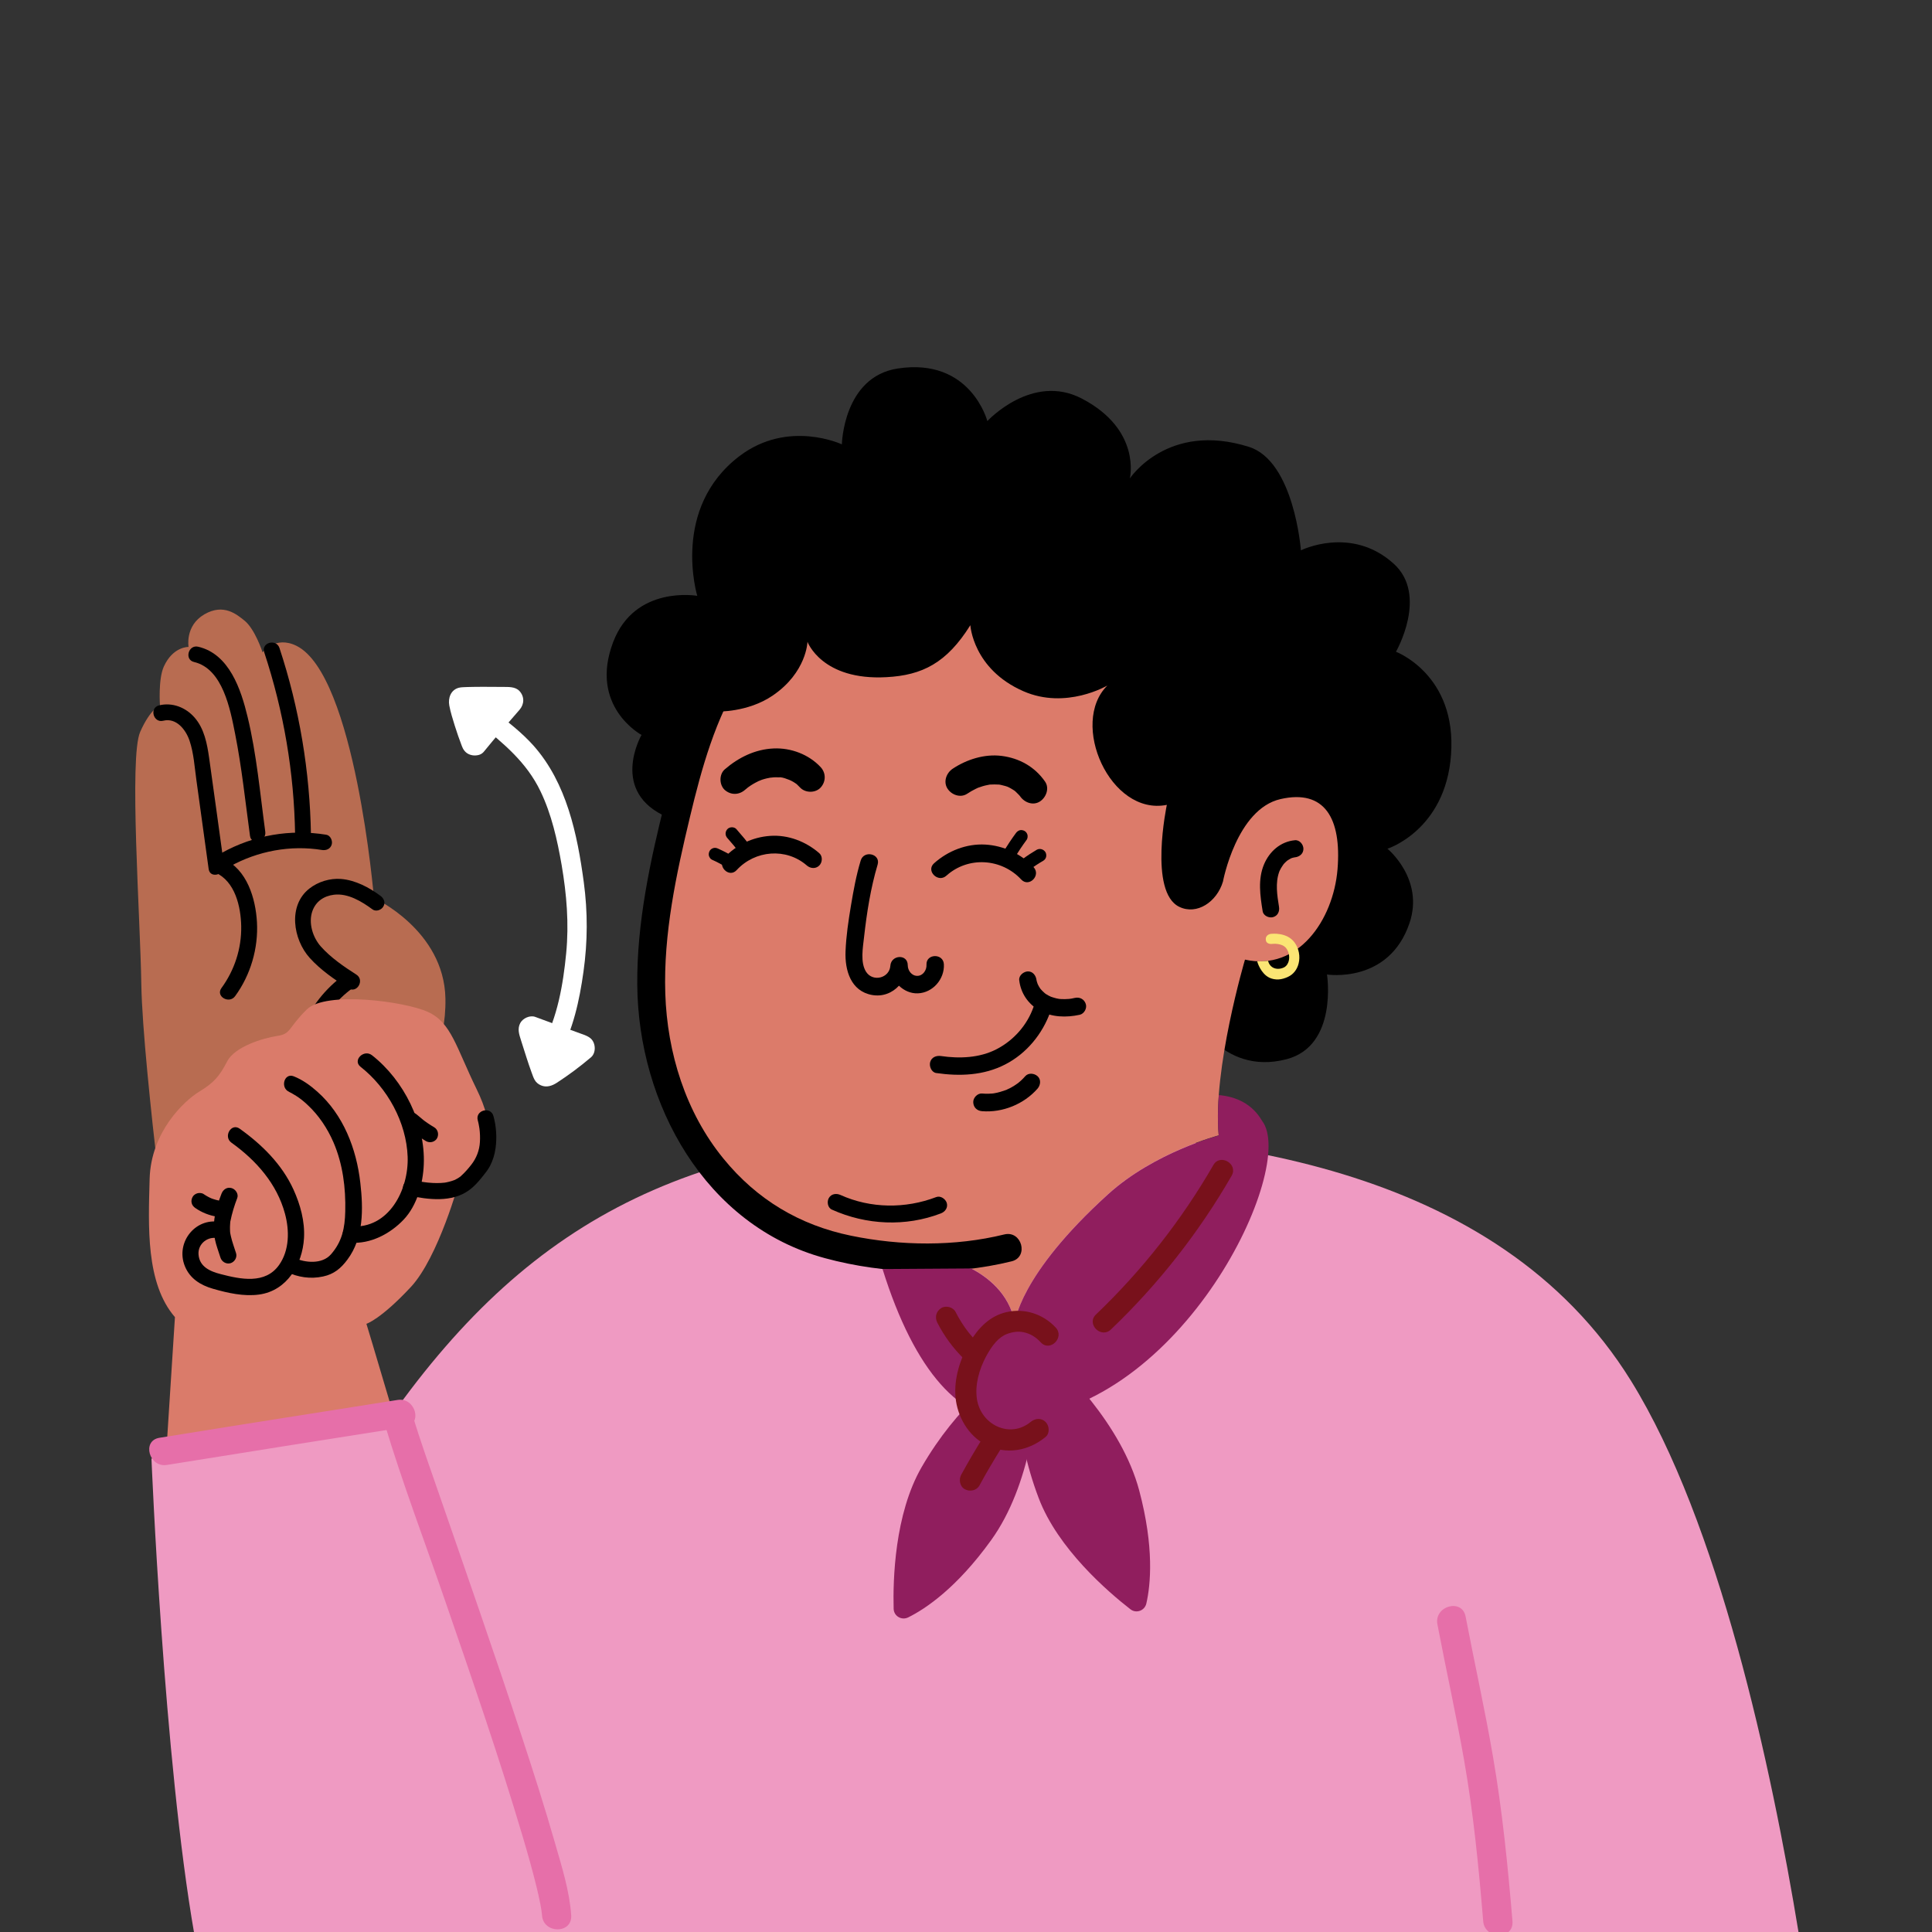 <svg width="200" height="200" viewBox="0 0 200 200" fill="none" xmlns="http://www.w3.org/2000/svg">
<rect x="0" y="0" width="200" height="200" fill="#333333" stroke="none"/>
<g clip-path="url(#clip0_243_885)">
<path d="M16.34 121.23C15.66 115.33 14.7 106.36 14.63 101.9C14.52 94.91 13.35 78.41 14.51 75.77C15.58 73.34 16.56 73.04 16.56 73.04C16.56 73.04 16.36 70.32 16.96 69C17.91 66.91 19.52 66.97 19.52 66.97C19.52 66.97 19.13 64.78 21.15 63.6C23.17 62.42 24.54 63.64 25.28 64.22C26.4 65.1 27.18 67.53 27.18 67.53C27.18 67.53 28.49 65.76 30.7 66.86C36.77 69.89 38.71 92.96 38.71 92.96C38.71 92.96 45.97 96.27 46.11 103.36C46.29 113.14 37.9 118.39 37.9 118.39C37.9 118.39 16.73 124.57 16.34 121.23Z" fill="#B86C51"/>
<path d="M35.62 100.92C31.72 103.73 29.71 108.55 30.41 113.29C30.48 113.73 31.03 113.97 31.42 113.86C31.89 113.74 32.06 113.29 31.99 112.85C31.41 108.9 33.21 104.67 36.45 102.33C37.3 101.73 36.48 100.3 35.62 100.92Z" fill="black"/>
<path d="M22.3 90.33C24.34 91.24 24.93 93.85 24.97 95.88C25.01 98.19 24.28 100.43 22.92 102.29C22.3 103.14 23.72 103.97 24.34 103.12C25.94 100.93 26.75 98.17 26.6 95.46C26.46 93 25.57 90 23.13 88.91C22.17 88.48 21.34 89.89 22.3 90.33Z" fill="black"/>
<path d="M39.39 92.74C38.22 91.87 36.79 91.11 35.31 90.99C34.15 90.9 32.94 91.27 32.03 91.98C29.78 93.74 30.34 97.25 32.06 99.16C33.18 100.41 34.66 101.42 36.06 102.31C36.95 102.88 37.78 101.46 36.89 100.89C35.59 100.06 34.25 99.14 33.22 97.99C32.38 97.05 31.9 95.54 32.34 94.31C32.7 93.31 33.52 92.75 34.58 92.62C36.02 92.45 37.45 93.32 38.56 94.14C38.92 94.41 39.48 94.2 39.68 93.85C39.93 93.44 39.74 93 39.39 92.74Z" fill="black"/>
<path d="M16.9 74.61C18.25 74.27 19.24 75.54 19.62 76.67C20.06 77.97 20.14 79.4 20.33 80.75C20.75 83.82 21.18 86.89 21.6 89.96C21.74 91 23.33 90.56 23.18 89.52C22.67 85.83 22.17 82.15 21.65 78.46C21.44 76.99 21.15 75.44 20.15 74.29C19.23 73.23 17.84 72.68 16.46 73.02C15.44 73.28 15.87 74.87 16.9 74.61Z" fill="black"/>
<path d="M20.09 68.53C23.07 69.23 23.84 73.45 24.34 75.97C25.03 79.45 25.4 83.01 25.88 86.53C26.02 87.57 27.61 87.13 27.46 86.09C26.92 82.14 26.57 78.09 25.63 74.21C24.95 71.38 23.74 67.7 20.52 66.95C19.5 66.7 19.06 68.29 20.09 68.53Z" fill="black"/>
<path d="M27.35 67.52C29.37 73.63 30.45 79.99 30.55 86.42C30.57 87.48 32.21 87.48 32.19 86.42C32.08 79.85 30.99 73.32 28.93 67.08C28.6 66.09 27.02 66.51 27.35 67.52Z" fill="black"/>
<path d="M23.81 89.69C26.69 88.09 30.08 87.46 33.33 87.99C33.77 88.06 34.21 87.88 34.34 87.42C34.45 87.03 34.21 86.48 33.77 86.41C30.06 85.81 26.27 86.45 22.98 88.28C22.06 88.79 22.89 90.21 23.81 89.69Z" fill="black"/>
<path d="M34.33 120.5C35.69 120.45 37.01 120.09 38.21 119.44C38.59 119.23 38.74 118.68 38.5 118.32C38.25 117.94 37.78 117.81 37.38 118.03C37.25 118.1 37.13 118.16 37 118.23C36.93 118.27 36.85 118.3 36.78 118.33C36.61 118.41 36.91 118.28 36.75 118.34C36.47 118.45 36.19 118.55 35.91 118.62C35.63 118.7 35.35 118.76 35.07 118.8C35 118.8 34.79 118.86 35 118.8C34.93 118.82 34.85 118.82 34.79 118.82C34.64 118.83 34.48 118.84 34.33 118.85C33.9 118.87 33.49 119.22 33.51 119.67C33.52 120.11 33.87 120.52 34.33 120.5Z" fill="black"/>
<path d="M168.84 142.94C154.85 120.36 125.24 117.1 103.13 117.1C72.22 117.11 55.22 125.81 40.42 146.7C32.66 157.66 36.98 181.81 40.11 200.3H186.23C183.34 182.68 177.92 157.6 168.84 142.94Z" fill="#EF9AC2"/>
<path d="M148.8 168.15C149.7 172.87 150.75 177.57 151.58 182.31C152.54 187.79 153.08 193.34 153.54 198.88C153.7 200.81 156.73 200.83 156.57 198.88C156.09 193.15 155.52 187.43 154.54 181.77C153.71 176.94 152.64 172.16 151.72 167.35C151.36 165.43 148.44 166.24 148.8 168.15Z" fill="#E66FA9"/>
<path d="M105.66 139.81C105.79 139 106.75 138.64 107.37 139.18C110.08 141.55 116.1 147.44 117.93 154.29C119.5 160.2 119.11 164.06 118.67 165.99C118.5 166.74 117.62 167.06 117.02 166.59C114.68 164.77 109.5 160.31 107.52 155.07C104.88 148.11 105.23 142.51 105.66 139.81Z" fill="#901E5E"/>
<path d="M123.25 104.63C123.25 104.63 126.31 111.44 133.18 109.65C138.53 108.25 137.37 100.88 137.37 100.88C137.37 100.88 143.77 101.88 145.91 95.56C147.46 91 143.63 87.86 143.63 87.86C143.63 87.86 149.64 85.95 150.21 78.13C150.82 69.84 144.51 67.47 144.51 67.47C144.51 67.47 147.89 61.6 144.26 58.34C139.86 54.38 134.67 56.97 134.67 56.97C134.67 56.97 133.98 47.74 129.29 46.26C120.86 43.6 116.96 49.53 116.96 49.53C116.96 49.53 118.2 44.5 111.99 41.26C106.84 38.57 102.21 43.59 102.21 43.59C102.21 43.59 100.49 36.98 92.92 38.15C87.29 39.02 87.15 46 87.15 46C87.15 46 81.61 43.39 76.57 47.2C69.42 52.61 72.18 61.68 72.18 61.68C72.18 61.68 65.72 60.54 63.47 66.48C60.94 73.15 66.41 76.08 66.41 76.08C66.41 76.08 62.98 82.03 69.16 84.63C71.94 85.78 123.25 104.63 123.25 104.63Z" fill="black"/>
<path d="M136.72 85.92C136.72 85.92 138.25 74.1 131.47 64.26C124.27 53.78 112.87 50 96.31 52.87C79.75 55.73 73.33 68.01 70.82 78.9L116.4 84.81L114.04 104.17L126.7 105.95L136.72 85.92Z" fill="black"/>
<path d="M126.6 91.26C126.6 91.26 128 83.76 132.56 82.72C137.12 81.68 138.89 84.7 138.46 89.99C138.02 95.28 134.34 100.56 128.88 99.34C128.88 99.34 125.51 110.73 126.16 117.53C126.16 117.53 119.52 119.26 114.72 123.6C105.41 132.04 105.05 136.95 105.05 136.95C104.23 132.25 99.2 130.73 99.2 130.73C99.2 130.73 79.43 131.5 72.27 120.79C62.38 105.99 71.76 78.92 71.76 78.92C71.76 78.92 72.53 76.42 74.22 73.66C74.22 73.66 77.39 73.77 79.98 72.01C83.51 69.61 83.59 66.44 83.59 66.44C83.59 66.44 85.07 70.47 91.77 70.1C95.47 69.9 98 68.64 100.45 64.72C100.45 64.72 100.71 69.26 105.93 71.55C110.36 73.5 114.64 70.96 114.64 70.96C110.68 74.86 114.92 84.49 120.79 83.32C120.79 83.32 118.88 92.36 122.09 93.88C123.9 94.75 125.97 93.37 126.6 91.26Z" fill="#DC7B6A"/>
<path d="M103.96 127.79C98.84 129.05 93.24 128.98 88.1 127.92C82.78 126.83 78.35 124.18 74.9 119.95C70.98 115.16 69.07 108.99 68.87 102.85C68.67 96.69 70 90.5 71.43 84.55C72.62 79.57 74.07 74.31 76.86 69.96C77.86 68.39 75.37 66.95 74.37 68.51C71.62 72.81 70.11 77.98 68.87 82.89C67.31 89.08 65.91 95.57 65.97 101.97C66.07 114.25 72.98 126.9 85.42 130.25C91.59 131.92 98.51 132.1 104.73 130.57C106.53 130.12 105.77 127.34 103.96 127.79Z" fill="black"/>
<path d="M96.92 123.92C93.73 125.14 90.12 125.11 87 123.7C86.57 123.51 86.05 123.58 85.8 124.02C85.58 124.4 85.68 125.03 86.12 125.22C89.67 126.82 93.75 127.01 97.4 125.61C97.84 125.44 98.15 125.02 98.01 124.53C97.88 124.11 97.36 123.75 96.92 123.92Z" fill="black"/>
<path d="M134.05 86.98C132.56 87.12 131.42 88.13 130.85 89.48C130.2 91.03 130.45 92.73 130.71 94.33C130.78 94.8 131.37 95.06 131.79 94.94C132.29 94.8 132.48 94.33 132.4 93.86C132.21 92.68 132.01 91.41 132.42 90.26C132.43 90.25 132.48 90.1 132.46 90.16C132.43 90.22 132.5 90.07 132.51 90.06C132.57 89.94 132.63 89.82 132.71 89.71C132.74 89.66 132.78 89.61 132.81 89.56C132.83 89.53 132.89 89.45 132.83 89.52C132.91 89.42 133 89.32 133.1 89.23C133.14 89.19 133.19 89.15 133.23 89.11C133.34 89.01 133.14 89.17 133.26 89.09C133.37 89.01 133.48 88.95 133.59 88.89C133.63 88.86 133.7 88.83 133.61 88.87C133.66 88.85 133.72 88.83 133.77 88.81C133.84 88.79 133.91 88.77 133.98 88.76C134.01 88.75 134.2 88.73 134.05 88.75C134.52 88.7 134.93 88.38 134.93 87.87C134.93 87.42 134.53 86.93 134.05 86.98Z" fill="black"/>
<path d="M87.53 98.49C87.59 96.9 87.83 95.31 88.09 93.75C88.35 92.18 88.64 90.6 89.1 89.08C89.43 87.97 91.19 88.39 90.85 89.51C90.13 91.92 89.73 94.48 89.45 96.98C89.33 98.08 89.03 99.65 89.67 100.62C90.37 101.68 92.08 101.26 92.17 99.97C92.25 98.83 93.97 98.73 93.97 99.92C93.97 100.46 94.37 101.03 94.97 101.02C95.56 101.01 95.94 100.41 95.91 99.87C95.85 98.71 97.65 98.66 97.71 99.82C97.79 101.35 96.57 102.77 95.02 102.83C94.27 102.86 93.58 102.54 93.06 102.04C92.38 102.78 91.38 103.2 90.27 103C88.07 102.6 87.45 100.44 87.53 98.49Z" fill="black"/>
<path d="M132.37 101.39C132.68 101.37 133 101.28 133.34 101.12C133.88 100.87 134.27 100.38 134.43 99.75C134.62 99.01 134.46 98.17 134.01 97.56C133.2 96.47 131.65 96.67 131.58 96.67C131.58 96.67 130.96 96.72 131.04 97.32C131.11 97.81 131.72 97.71 131.72 97.71C131.73 97.71 132.73 97.59 133.16 98.18C133.43 98.54 133.52 99.04 133.41 99.48C133.36 99.67 133.23 100 132.89 100.16C132.47 100.35 132.09 100.31 131.83 100.19C131.45 100.01 131.31 99.65 131.27 99.46C131.27 99.46 131.04 99.49 130.7 99.51C130.36 99.53 130.14 99.51 130.14 99.51C130.17 99.63 130.51 100.77 131.4 101.21C131.7 101.35 132.03 101.41 132.37 101.39Z" fill="#FBE574"/>
<path d="M100.12 82.17C100.4 81.98 100.7 81.81 101.01 81.66C101.09 81.62 101.16 81.59 101.24 81.55C101.08 81.62 101.08 81.62 101.24 81.55C101.4 81.5 101.56 81.44 101.72 81.39C101.88 81.34 102.05 81.3 102.21 81.27C102.29 81.25 102.38 81.24 102.46 81.22C102.27 81.24 102.27 81.24 102.44 81.22C102.78 81.2 103.1 81.2 103.44 81.22C103.61 81.24 103.59 81.24 103.38 81.21C103.46 81.22 103.53 81.24 103.6 81.25C103.75 81.28 103.9 81.32 104.04 81.36C104.11 81.38 104.6 81.54 104.22 81.41C104.36 81.46 104.5 81.54 104.63 81.61C104.76 81.68 104.89 81.77 105.02 81.85C105.15 81.95 105.14 81.94 104.99 81.82C105.05 81.87 105.11 81.92 105.16 81.97C105.27 82.07 105.38 82.18 105.48 82.29C105.53 82.35 105.58 82.4 105.63 82.46C105.51 82.31 105.5 82.3 105.6 82.43C106.04 83.07 106.93 83.43 107.65 82.97C108.29 82.56 108.66 81.61 108.19 80.92C107.13 79.38 105.52 78.48 103.68 78.25C101.92 78.03 100.08 78.61 98.62 79.58C97.97 80.01 97.63 80.92 98.08 81.63C98.49 82.28 99.42 82.63 100.12 82.17Z" fill="black"/>
<path d="M77.14 81.75C77.19 81.71 77.6 81.38 77.33 81.58C77.47 81.48 77.61 81.38 77.75 81.29C78.04 81.1 78.34 80.95 78.64 80.8C78.33 80.95 78.81 80.74 78.87 80.72C79.03 80.67 79.19 80.62 79.36 80.58C79.52 80.54 79.69 80.51 79.86 80.48C79.49 80.55 80.01 80.47 80.09 80.47C80.25 80.46 80.41 80.46 80.57 80.47C80.66 80.47 81.15 80.45 80.77 80.48C81.06 80.46 81.43 80.64 81.7 80.73C81.86 80.79 81.85 80.79 81.68 80.72C81.75 80.75 81.82 80.79 81.9 80.82C82.04 80.89 82.18 80.97 82.31 81.06C82.38 81.1 82.44 81.15 82.51 81.2C82.37 81.09 82.36 81.08 82.49 81.19C82.6 81.3 82.72 81.41 82.83 81.53C83.37 82.1 84.41 82.11 84.95 81.53C85.51 80.92 85.52 80.02 84.95 79.41C83.73 78.1 81.88 77.4 80.09 77.48C78.18 77.56 76.45 78.41 75.02 79.65C74.43 80.17 74.45 81.24 75.02 81.77C75.66 82.33 76.51 82.31 77.14 81.75Z" fill="black"/>
<path d="M100.52 131.31C102.07 132.11 104.5 133.83 105.05 136.97C105.05 136.97 105.41 132.05 114.72 123.62C119.51 119.28 126.16 117.55 126.16 117.55C126.04 116.28 126.06 114.85 126.17 113.36C127.94 113.52 129.62 114.25 130.65 116.03C134.33 120.8 122.45 145.88 104.89 146.92C99.53 147.24 94.7 142.08 91.36 131.37L100.52 131.31Z" fill="#901E5E"/>
<path d="M125.61 120.6C122.31 126.32 118.22 131.52 113.45 136.08C112.43 137.06 113.98 138.6 115 137.63C119.9 132.95 124.12 127.58 127.5 121.71C128.2 120.49 126.31 119.38 125.61 120.6Z" fill="#78111B"/>
<path d="M106.03 140.77C106.74 140.36 107.63 140.87 107.6 141.69C107.48 145.28 106.75 153.68 102.6 159.44C99.03 164.4 95.8 166.55 94.02 167.43C93.33 167.77 92.53 167.3 92.51 166.54C92.43 163.58 92.6 156.75 95.4 151.89C99.13 145.43 103.68 142.15 106.03 140.77Z" fill="#901E5E"/>
<path d="M109.28 137.42C107.97 136.02 106.07 135.4 104.19 135.83C102.48 136.22 101.28 137.46 100.41 138.92C99.41 140.61 98.73 142.69 98.92 144.67C99.1 146.63 100.23 148.62 102.03 149.55C104.12 150.63 106.46 150.22 108.24 148.75C108.7 148.37 108.63 147.59 108.24 147.2C107.79 146.75 107.15 146.82 106.69 147.2C104.55 148.96 101.53 147.5 101.13 144.82C100.91 143.34 101.37 141.77 102.05 140.47C102.35 139.91 102.68 139.38 103.08 138.93C103.43 138.54 103.84 138.24 104.25 138.09C104.83 137.87 105.42 137.8 105.95 137.91C106.67 138.06 107.23 138.41 107.74 138.96C108.7 140 110.25 138.45 109.28 137.42Z" fill="#78111B"/>
<path d="M101.79 148.76C100.99 150.04 100.23 151.34 99.5 152.67C99.23 153.17 99.36 153.89 99.89 154.17C100.4 154.44 101.09 154.31 101.39 153.78C102.11 152.45 102.88 151.15 103.68 149.87C103.98 149.38 103.8 148.64 103.29 148.37C102.75 148.08 102.12 148.24 101.79 148.76Z" fill="#78111B"/>
<path d="M97.03 136.92C97.74 138.31 98.68 139.59 99.8 140.68C100.21 141.08 100.95 141.12 101.35 140.68C101.75 140.25 101.79 139.56 101.35 139.13C100.9 138.69 100.48 138.21 100.09 137.71C100.15 137.78 100.2 137.86 100.26 137.93C99.75 137.27 99.3 136.56 98.92 135.81C98.66 135.3 97.9 135.11 97.42 135.42C96.9 135.76 96.75 136.37 97.03 136.92Z" fill="#78111B"/>
<path d="M105.02 88.81C105.42 88.16 105.84 87.53 106.29 86.92C106.38 86.79 106.4 86.56 106.36 86.41C106.32 86.26 106.2 86.09 106.06 86.02C105.91 85.94 105.72 85.9 105.55 85.95C105.38 86.01 105.26 86.11 105.16 86.25C104.71 86.86 104.29 87.5 103.89 88.14C103.71 88.43 103.82 88.88 104.13 89.04C104.44 89.22 104.83 89.13 105.02 88.81Z" fill="black"/>
<path d="M106.52 90.08C106.99 89.73 107.48 89.4 107.99 89.11C108.13 89.03 108.25 88.88 108.29 88.72C108.33 88.56 108.31 88.35 108.22 88.21C108.03 87.91 107.64 87.79 107.32 87.97C106.81 88.27 106.32 88.59 105.85 88.94C105.71 89.05 105.6 89.15 105.55 89.33C105.51 89.49 105.53 89.7 105.62 89.84C105.71 89.98 105.85 90.1 106.01 90.14C106.18 90.19 106.38 90.19 106.52 90.08Z" fill="black"/>
<path d="M77.78 87.72C77.29 87.07 76.77 86.44 76.23 85.83C76 85.57 75.53 85.58 75.3 85.83C75.05 86.1 75.05 86.49 75.3 86.76C75.74 87.25 76.16 87.76 76.56 88.28C76.53 88.24 76.49 88.19 76.46 88.15C76.52 88.23 76.58 88.31 76.64 88.39C76.75 88.53 76.85 88.64 77.03 88.69C77.19 88.73 77.4 88.71 77.54 88.62C77.68 88.53 77.8 88.39 77.84 88.23C77.88 88.06 77.88 87.86 77.78 87.72Z" fill="black"/>
<path d="M75.92 88.68C75.42 88.37 74.89 88.1 74.36 87.86C74.19 87.78 74.03 87.74 73.85 87.79C73.7 87.83 73.53 87.95 73.46 88.09C73.38 88.24 73.34 88.43 73.39 88.6C73.44 88.75 73.54 88.92 73.69 88.99C74.23 89.23 74.75 89.51 75.25 89.81C75.54 89.99 75.99 89.88 76.15 89.57C76.32 89.26 76.23 88.87 75.92 88.68Z" fill="black"/>
<path d="M107 89.77C105.7 88.38 103.89 87.54 102 87.43C100.05 87.32 98.13 88.08 96.69 89.37C95.82 90.15 97.11 91.43 97.97 90.65C100.23 88.62 103.67 88.85 105.71 91.04C106.51 91.91 107.79 90.63 107 89.77Z" fill="black"/>
<path d="M84.81 88.32C83.42 87.11 81.59 86.4 79.73 86.53C77.92 86.65 76.21 87.46 74.98 88.79C74.19 89.65 75.47 90.94 76.26 90.07C78.16 88.01 81.38 87.73 83.53 89.6C83.9 89.92 84.45 89.96 84.81 89.6C85.14 89.27 85.18 88.64 84.81 88.32Z" fill="black"/>
<path d="M96.92 111.08C99.35 111.43 101.83 111.34 104.06 110.19C106.26 109.06 107.92 107.04 108.74 104.72C109.13 103.61 107.37 103.14 106.99 104.24C106.33 106.13 104.92 107.71 103.15 108.62C101.4 109.52 99.33 109.6 97.41 109.32C96.93 109.25 96.43 109.44 96.29 109.95C96.17 110.39 96.43 111.01 96.92 111.08Z" fill="black"/>
<path d="M105.51 101.47C105.66 102.8 106.43 103.94 107.6 104.6C108.87 105.32 110.38 105.35 111.77 105.05C112.23 104.95 112.55 104.38 112.4 103.93C112.24 103.44 111.78 103.19 111.28 103.3C111.15 103.33 111.02 103.35 110.89 103.38C110.83 103.39 110.69 103.4 110.82 103.39C110.76 103.4 110.7 103.4 110.64 103.41C110.36 103.43 110.08 103.44 109.8 103.42C109.73 103.41 109.65 103.41 109.58 103.4C109.68 103.41 109.63 103.41 109.56 103.39C109.43 103.37 109.3 103.34 109.17 103.3C109.04 103.27 108.92 103.22 108.79 103.18C108.53 103.09 108.85 103.21 108.73 103.15C108.67 103.12 108.62 103.1 108.56 103.07C108.46 103.02 108.36 102.96 108.27 102.9C108.23 102.87 108.19 102.84 108.15 102.81C108.06 102.75 108.25 102.9 108.13 102.79C107.96 102.64 107.8 102.49 107.66 102.31C107.78 102.46 107.67 102.32 107.65 102.28C107.62 102.23 107.58 102.18 107.55 102.12C107.53 102.08 107.5 102.03 107.48 101.99C107.47 101.97 107.38 101.78 107.43 101.9C107.48 102 107.42 101.86 107.41 101.84C107.39 101.78 107.37 101.72 107.35 101.66C107.34 101.61 107.32 101.57 107.31 101.52C107.3 101.48 107.27 101.24 107.3 101.47C107.25 101 106.92 100.54 106.39 100.56C105.97 100.58 105.45 100.97 105.51 101.47Z" fill="black"/>
<path d="M101.66 115.03C103.79 115.2 106 114.3 107.41 112.69C107.72 112.33 107.79 111.75 107.41 111.41C107.07 111.1 106.46 111.03 106.13 111.41C105.98 111.58 105.83 111.74 105.66 111.89C105.57 111.97 105.48 112.05 105.39 112.12C105.33 112.17 105.31 112.18 105.39 112.12C105.35 112.15 105.3 112.18 105.26 112.21C105.08 112.34 104.89 112.46 104.69 112.57C104.59 112.63 104.48 112.68 104.37 112.73C104.32 112.75 104.27 112.77 104.23 112.8C104.07 112.87 104.29 112.78 104.19 112.82C103.76 112.97 103.34 113.11 102.89 113.18C102.87 113.18 102.7 113.21 102.81 113.19C102.92 113.18 102.75 113.19 102.73 113.2C102.61 113.21 102.49 113.22 102.37 113.22C102.13 113.23 101.89 113.22 101.66 113.2C101.19 113.16 100.73 113.64 100.75 114.11C100.77 114.65 101.15 114.99 101.66 115.03Z" fill="black"/>
<path d="M53.7 200.3C52.58 184.96 37.93 137.04 37.93 137.04C37.93 137.04 39.39 136.6 42.53 133.23C45.39 130.16 47.55 122.26 47.55 122.26C47.55 122.26 53.09 120.41 49.35 112.77C47.2 108.37 46.72 105.85 44.29 104.75C41.86 103.65 33.73 102.58 31.77 104.49C29.81 106.4 30.16 107.03 28.7 107.24C27.24 107.46 24.31 108.34 23.52 109.87C22.72 111.41 22.15 112.08 20.62 113.01C19.09 113.94 15.62 117.16 15.49 122.04C15.36 126.92 15.07 132.83 18.11 136.35L17 153.66C17 153.66 17.38 182.57 20.69 200.31L53.7 200.3Z" fill="#DA7B6A"/>
<path d="M20.23 125.06C20.89 125.52 21.68 125.83 22.47 125.95C22.7 125.98 22.91 125.99 23.12 125.87C23.29 125.77 23.46 125.57 23.51 125.37C23.56 125.15 23.55 124.91 23.43 124.72C23.32 124.55 23.14 124.37 22.93 124.33C22.53 124.27 22.14 124.16 21.76 124.01C21.83 124.04 21.89 124.07 21.96 124.09C21.65 123.96 21.36 123.8 21.08 123.61C20.91 123.49 20.63 123.47 20.43 123.53C20.24 123.58 20.02 123.73 19.93 123.92C19.83 124.11 19.78 124.35 19.85 124.57C19.91 124.78 20.04 124.93 20.23 125.06Z" fill="black"/>
<path d="M22.93 123.57C22.6 124.42 22.31 125.3 22.19 126.21C22.1 126.91 22.11 127.61 22.25 128.3C22.38 128.94 22.63 129.56 22.82 130.18C22.95 130.61 23.41 130.89 23.85 130.77C24.28 130.65 24.57 130.17 24.44 129.74C24.26 129.15 24.03 128.57 23.9 127.97C23.88 127.89 23.87 127.81 23.85 127.73C23.84 127.67 23.83 127.62 23.84 127.71C23.82 127.56 23.81 127.42 23.81 127.27C23.8 127.1 23.81 126.93 23.82 126.76C23.83 126.66 23.83 126.56 23.84 126.46C23.85 126.3 23.82 126.53 23.85 126.43C24.01 125.61 24.26 124.8 24.56 124.02C24.72 123.6 24.38 123.1 23.97 122.99C23.49 122.85 23.09 123.15 22.93 123.57Z" fill="black"/>
<path d="M23.04 126.56C20.35 125.84 18.11 128.56 19.14 131.08C19.66 132.36 20.76 133.04 22.04 133.41C23.57 133.85 25.23 134.23 26.83 134.01C29.72 133.61 31.31 130.89 31.47 128.17C31.57 126.44 31.09 124.7 30.38 123.14C29.19 120.53 27.11 118.48 24.81 116.84C23.93 116.21 23.09 117.67 23.96 118.29C26.52 120.12 28.67 122.55 29.5 125.64C29.97 127.38 29.97 129.42 28.89 130.95C27.46 132.97 24.9 132.43 22.86 131.9C21.76 131.62 20.64 131.14 20.55 129.85C20.47 128.74 21.55 127.91 22.6 128.2C23.64 128.46 24.09 126.84 23.04 126.56Z" fill="black"/>
<path d="M29.62 131.65C30.84 132.22 32.13 132.43 33.45 132.14C34.57 131.9 35.29 131.3 35.96 130.4C37.66 128.13 37.61 125.15 37.3 122.44C36.9 118.92 35.55 115.41 32.85 113.01C32.12 112.36 31.32 111.78 30.41 111.42C29.41 111.02 28.97 112.64 29.96 113.04C29.78 112.97 30.04 113.08 30.18 113.16C30.34 113.25 30.49 113.34 30.65 113.44C31.08 113.71 31.47 114.03 31.84 114.38C33 115.46 33.89 116.8 34.52 118.25C35.49 120.5 35.8 122.98 35.74 125.41C35.7 127.12 35.42 128.54 34.25 129.86C33.34 130.89 31.6 130.74 30.46 130.21C29.5 129.75 28.64 131.19 29.62 131.65Z" fill="black"/>
<path d="M36.29 128.64C38.35 128.8 40.4 127.72 41.79 126.25C43.18 124.78 43.79 122.52 43.87 120.54C44.04 116.3 41.82 111.84 38.51 109.24C37.67 108.58 36.47 109.76 37.32 110.43C40.11 112.62 42.07 116.18 42.2 119.75C42.32 123.15 40.26 127.27 36.3 126.95C35.21 126.88 35.22 128.56 36.29 128.64Z" fill="black"/>
<path d="M44.94 116.69C44.51 116.44 44.1 116.16 43.7 115.85C43.76 115.89 43.81 115.94 43.87 115.98C43.63 115.79 43.39 115.59 43.16 115.39C42.99 115.24 42.79 115.14 42.57 115.14C42.36 115.14 42.12 115.23 41.98 115.39C41.83 115.55 41.72 115.76 41.73 115.98C41.74 116.2 41.81 116.42 41.98 116.57C42.63 117.16 43.34 117.68 44.1 118.13C44.29 118.24 44.54 118.27 44.75 118.21C44.94 118.16 45.16 118.01 45.25 117.82C45.45 117.43 45.34 116.93 44.94 116.69Z" fill="black"/>
<path d="M42.34 123.77C44.34 124.19 46.77 124.5 48.54 123.22C49.07 122.84 49.49 122.37 49.9 121.86C50.19 121.49 50.5 121.13 50.72 120.71C51.02 120.13 51.21 119.51 51.3 118.86C51.45 117.76 51.38 116.61 51.08 115.53C50.79 114.49 49.17 114.93 49.46 115.98C49.49 116.11 49.53 116.23 49.55 116.36C49.57 116.45 49.59 116.54 49.6 116.64C49.61 116.68 49.65 116.96 49.63 116.81C49.69 117.28 49.71 117.76 49.68 118.23C49.63 119.07 49.33 119.88 48.78 120.58C48.45 121 48.11 121.39 47.71 121.75C47.57 121.88 47.8 121.7 47.68 121.78C47.62 121.82 47.57 121.86 47.51 121.9C47.38 121.98 47.25 122.06 47.11 122.13C47.07 122.15 47.03 122.17 46.99 122.18C47.02 122.17 47.15 122.12 47.01 122.17C46.93 122.2 46.86 122.23 46.78 122.25C46.6 122.31 46.42 122.35 46.24 122.39C46.19 122.4 46.13 122.41 46.08 122.42C45.93 122.44 46.11 122.42 46.01 122.43C45.89 122.44 45.77 122.45 45.65 122.46C45.37 122.48 45.08 122.47 44.8 122.46C44.11 122.43 43.44 122.31 42.77 122.17C42.33 122.08 41.86 122.3 41.74 122.76C41.64 123.16 41.9 123.68 42.34 123.77Z" fill="black"/>
<path d="M15.68 150.99L40.41 146.71C40.41 146.71 54.26 180.23 56.36 200.31H20.13C16.94 182.14 15.68 150.99 15.68 150.99Z" fill="#EF9AC2"/>
<path d="M41.17 144.92C32.95 146.22 24.72 147.51 16.5 148.84C14.65 149.14 15.44 151.95 17.28 151.65C25.5 150.32 33.72 149.03 41.95 147.73C43.79 147.44 43.01 144.63 41.17 144.92Z" fill="#E66FA9"/>
<path d="M59.13 198.27C58.96 195.79 58.18 193.32 57.5 190.95C56.39 187.07 55.16 183.24 53.9 179.41C51.18 171.13 48.3 162.9 45.45 154.66C44.52 151.96 43.54 149.27 42.72 146.53C42.16 144.67 39.24 145.46 39.8 147.33C41.65 153.49 43.95 159.53 46.04 165.6C48.85 173.76 51.68 181.92 54.13 190.19C54.63 191.88 55.11 193.57 55.53 195.28C55.68 195.89 55.82 196.51 55.94 197.13C55.99 197.4 56.04 197.67 56.08 197.93C56.01 197.46 56.1 198.14 56.11 198.27C56.23 200.2 59.26 200.22 59.13 198.27Z" fill="#E66FA9"/>
<path d="M49.6 74.9C52.13 76.97 54.5 78.89 55.95 81.91C57.1 84.3 57.69 86.95 58.14 89.54C58.66 92.6 58.91 95.59 58.61 98.69C58.3 101.88 57.71 105.35 56.14 108.19C55.51 109.32 57.25 110.34 57.88 109.21C59.33 106.59 59.99 103.54 60.4 100.6C60.84 97.46 60.85 94.43 60.43 91.3C59.76 86.34 58.66 81.07 55.25 77.21C54 75.8 52.49 74.67 51.03 73.49C50.02 72.66 48.59 74.08 49.6 74.9Z" fill="white"/>
<path d="M49.12 76.84C48.6 75.51 48.17 74.14 47.84 72.74C47.82 72.67 47.81 72.59 47.83 72.52C47.86 72.45 52.78 72.45 52.8 72.51C52.8 72.52 50.02 75.72 49.12 76.84Z" fill="white"/>
<path d="M50.44 76.48C50.18 75.8 49.93 75.11 49.72 74.41C49.62 74.08 49.52 73.74 49.42 73.4C49.37 73.22 49.32 73.03 49.27 72.85C49.25 72.76 49.22 72.67 49.2 72.57C49.19 72.54 49.18 72.51 49.18 72.48C49.13 72.22 49.12 72.36 49.15 72.9C49.03 73.1 48.92 73.3 48.8 73.5C48.81 73.49 48.15 73.86 48.22 73.84C48.29 73.82 47.76 73.89 47.9 73.88C47.94 73.88 47.98 73.87 48.02 73.87C48.15 73.86 48.27 73.86 48.4 73.86C48.78 73.85 49.16 73.85 49.54 73.84C50.4 73.83 51.26 73.83 52.13 73.85C52.28 73.85 52.43 73.86 52.58 73.86C52.63 73.86 52.67 73.87 52.72 73.87C52.74 73.87 52.75 73.87 52.77 73.87C52.46 73.88 52.06 73.72 51.84 73.48C51.84 72.83 51.84 72.19 51.84 71.54C50.6 72.97 49.34 74.39 48.16 75.86C47.92 76.15 47.76 76.44 47.76 76.83C47.76 77.17 47.91 77.57 48.16 77.8C48.66 78.26 49.62 78.4 50.1 77.8C51.29 76.33 52.54 74.9 53.78 73.48C54.28 72.9 54.31 72.12 53.78 71.54C53.34 71.06 52.62 71.12 52.02 71.11C51.4 71.1 50.78 71.1 50.15 71.1C49.57 71.1 48.98 71.1 48.4 71.12C48.24 71.12 48.08 71.13 47.92 71.14C47.77 71.15 47.62 71.16 47.48 71.2C46.66 71.43 46.37 72.26 46.51 73.03C46.64 73.74 46.87 74.44 47.08 75.13C47.3 75.83 47.54 76.52 47.8 77.2C47.93 77.54 48.1 77.83 48.43 78.02C48.72 78.19 49.16 78.26 49.49 78.16C50.13 77.95 50.72 77.2 50.44 76.48Z" fill="white"/>
<path d="M60.19 108.5C59.1 109.42 57.94 110.27 56.73 111.04C56.67 111.08 56.6 111.12 56.53 111.12C56.45 111.12 54.99 106.64 55.04 106.61C55.04 106.6 58.83 108.01 60.19 108.5Z" fill="white"/>
<path d="M59.22 107.53C58.94 107.77 58.66 108 58.37 108.22C58.34 108.25 58.07 108.45 58.25 108.32C58.42 108.19 58.2 108.36 58.16 108.39C58.01 108.51 57.85 108.62 57.7 108.73C57.42 108.94 57.13 109.14 56.84 109.33C56.55 109.53 56.24 109.78 55.91 109.92C56.14 109.86 56.37 109.8 56.6 109.73C56.7 109.75 56.79 109.77 56.89 109.79C57.09 109.91 57.29 110.02 57.49 110.14C57.45 110.1 57.77 110.52 57.68 110.37C57.63 110.28 57.85 110.81 57.77 110.57C57.73 110.46 57.68 110.34 57.64 110.23C57.51 109.88 57.4 109.52 57.28 109.17C57.02 108.4 56.77 107.62 56.53 106.84C56.49 106.7 56.45 106.56 56.41 106.43C56.4 106.39 56.39 106.35 56.38 106.31C56.32 106.11 56.41 106.64 56.42 106.6C56.36 106.83 56.3 107.06 56.23 107.29C55.71 107.5 55.2 107.71 54.68 107.92C56.4 108.56 58.11 109.19 59.83 109.81C60.51 110.05 61.36 109.54 61.52 108.85C61.7 108.08 61.29 107.43 60.56 107.16C58.84 106.54 57.13 105.9 55.41 105.27C54.87 105.07 54.13 105.4 53.86 105.9C53.53 106.52 53.75 107.1 53.94 107.71C54.12 108.3 54.31 108.88 54.5 109.47C54.67 110 54.85 110.53 55.04 111.05C55.13 111.29 55.21 111.54 55.33 111.76C55.48 112.04 55.72 112.24 56.01 112.36C56.58 112.6 57.14 112.41 57.64 112.09C58.87 111.29 60.05 110.41 61.17 109.46C61.72 109 61.68 107.99 61.17 107.52C60.57 106.99 59.81 107.03 59.22 107.53Z" fill="white"/>
</g>
<defs>
<clipPath id="clip0_243_885">
<rect width="200" height="200" fill="white"/>
</clipPath>
</defs>
</svg>
